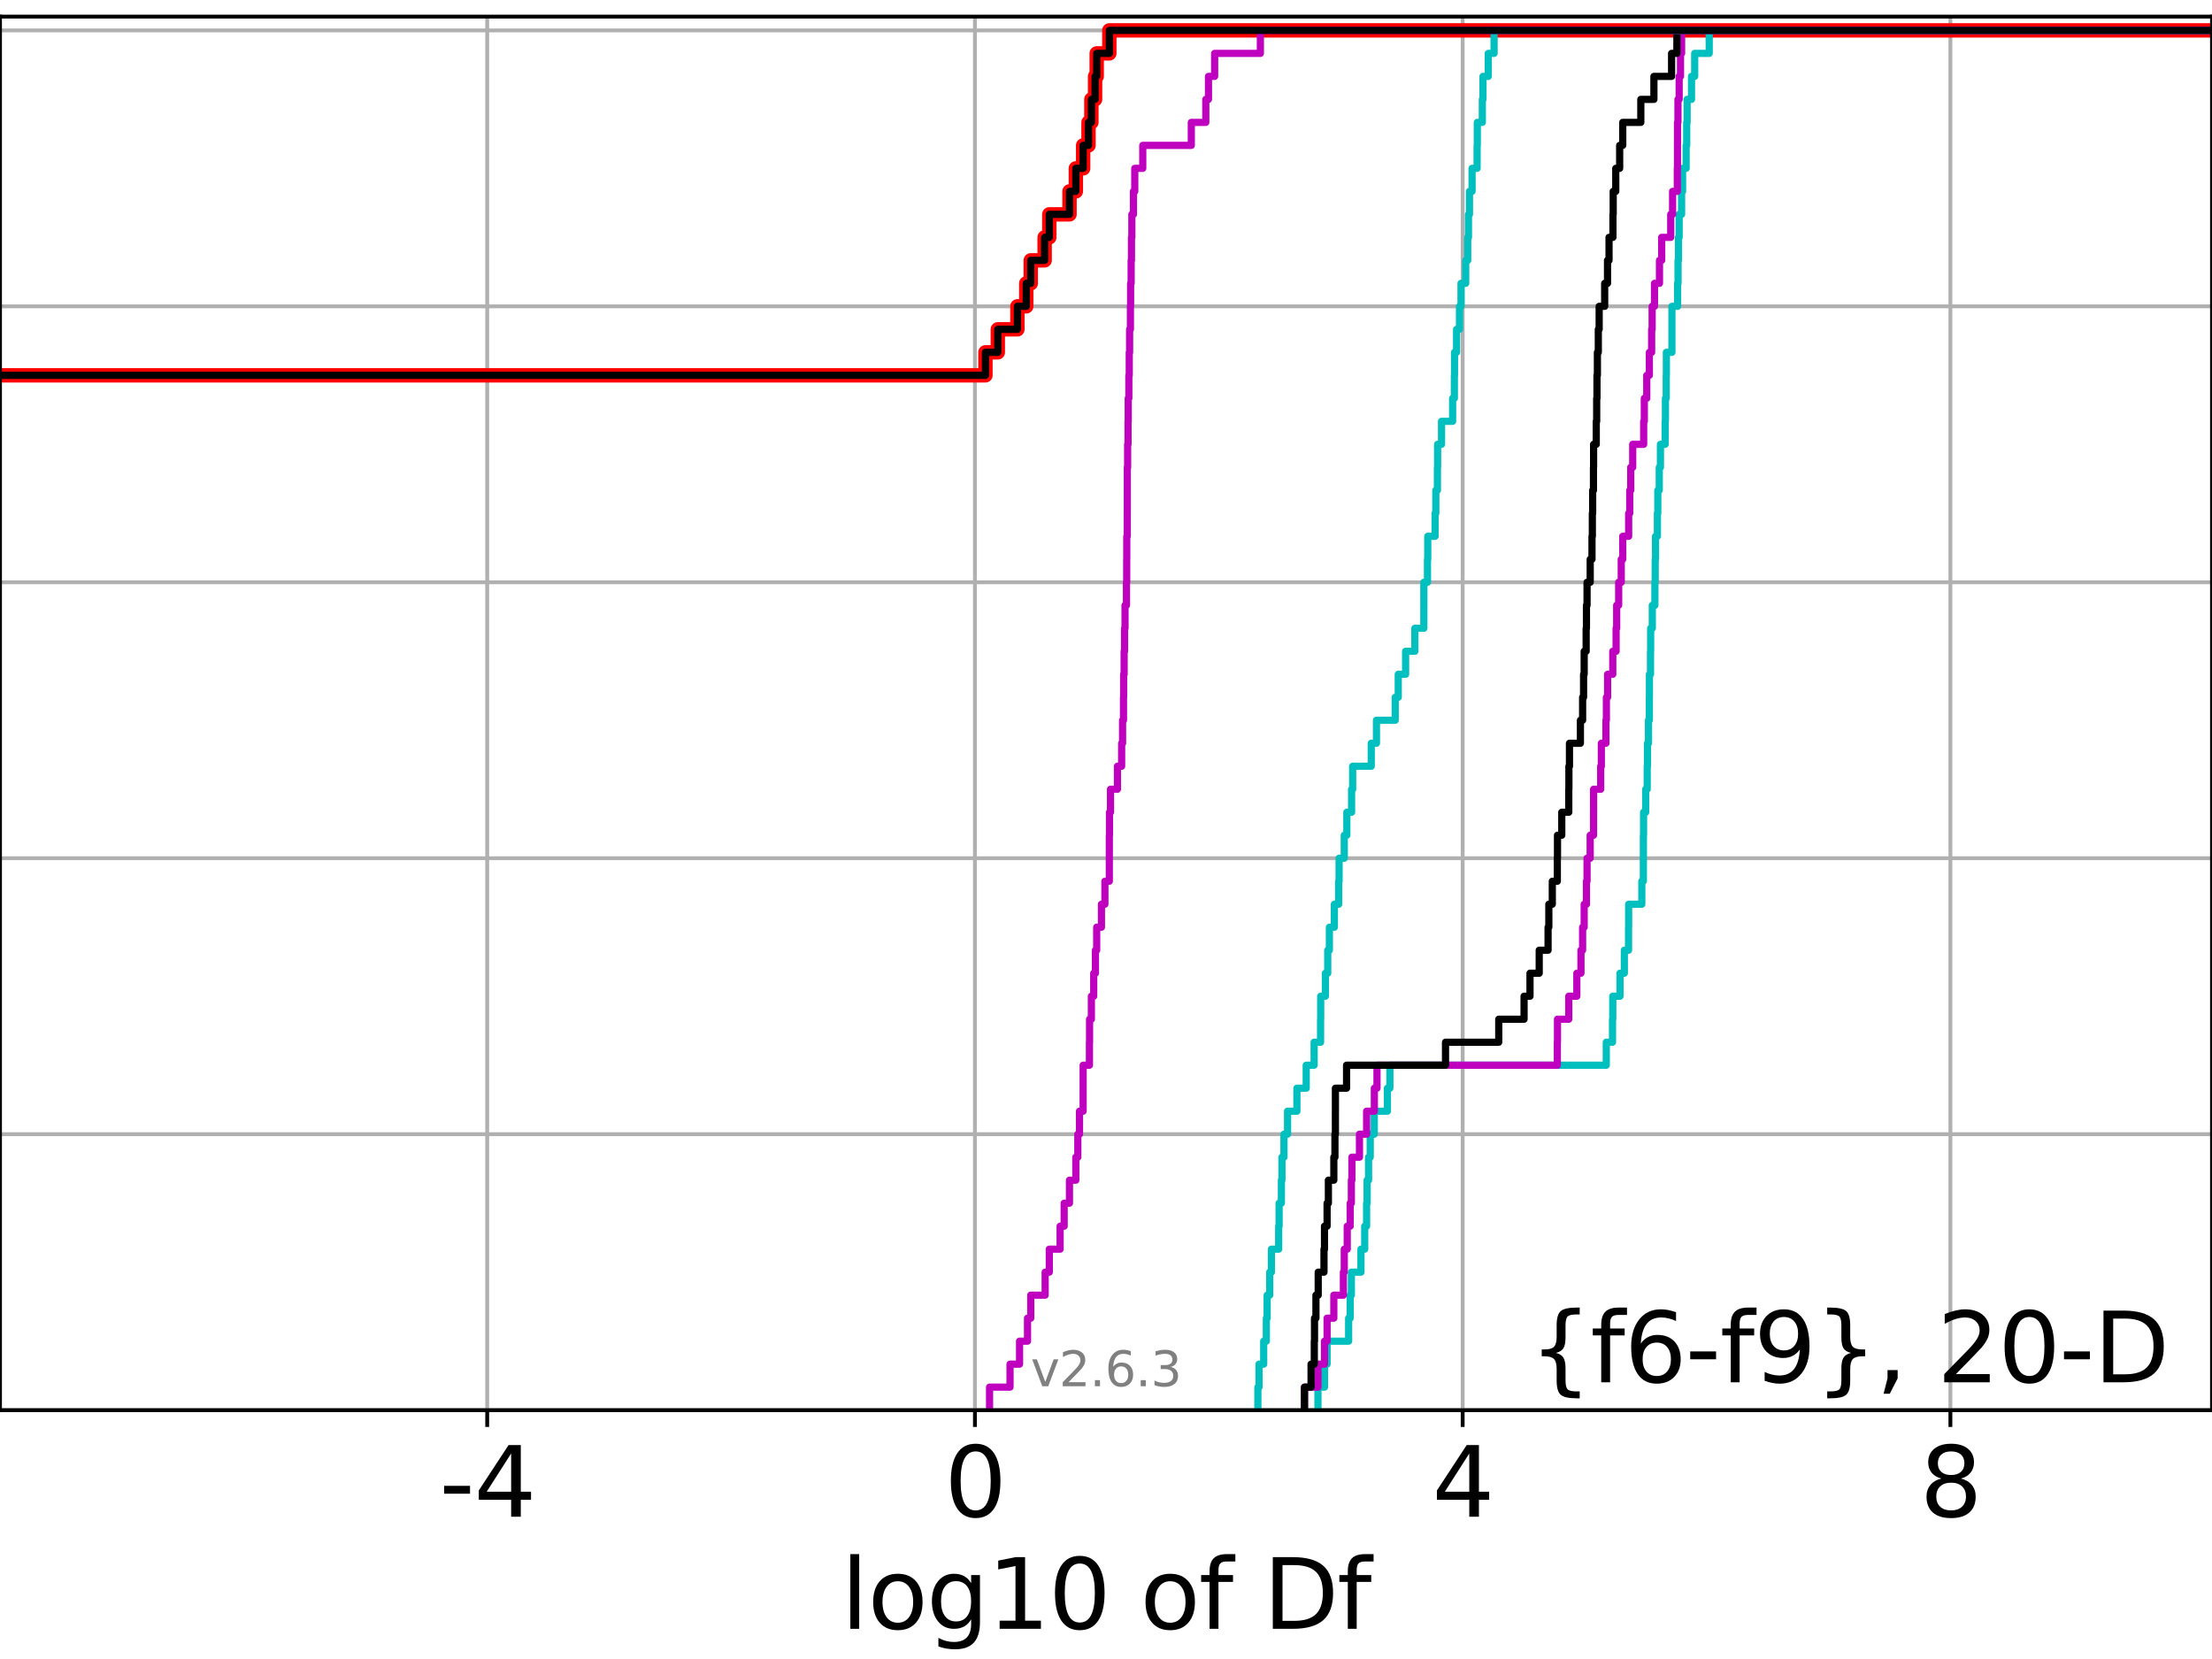 <?xml version="1.0" encoding="utf-8" standalone="no"?>
<!DOCTYPE svg PUBLIC "-//W3C//DTD SVG 1.1//EN"
  "http://www.w3.org/Graphics/SVG/1.1/DTD/svg11.dtd">
<svg xmlns:xlink="http://www.w3.org/1999/xlink" width="460.8pt" height="345.6pt" viewBox="0 0 460.8 345.6" xmlns="http://www.w3.org/2000/svg" version="1.1">
 <defs>
  <style type="text/css">*{stroke-linejoin: round; stroke-linecap: butt}</style>
 </defs>
 <g id="figure_1">
  <g id="patch_1">
   <path d="M 0 345.6 
L 460.8 345.6 
L 460.8 0 
L 0 0 
z
" style="fill: #ffffff"/>
  </g>
  <g id="axes_1">
   <g id="patch_2">
    <path d="M 0 293.76 
L 460.8 293.76 
L 460.8 3.456 
L 0 3.456 
z
" style="fill: #ffffff"/>
   </g>
   <g id="matplotlib.axis_1">
    <g id="xtick_1">
     <g id="line2d_1">
      <path d="M 101.493 293.76 
L 101.493 3.456 
" clip-path="url(#pfd7a4a1e6a)" style="fill: none; stroke: #b0b0b0; stroke-width: 0.8; stroke-linecap: square"/>
     </g>
     <g id="line2d_2">
      <defs>
       <path id="m2c6180c957" d="M 0 0 
L 0 3.5 
" style="stroke: #000000; stroke-width: 0.8"/>
      </defs>
      <g>
       <use xlink:href="#m2c6180c957" x="101.493" y="293.76" style="stroke: #000000; stroke-width: 0.8"/>
      </g>
     </g>
     <g id="text_1">
      <!-- -4 -->
      <g transform="translate(91.523 315.957) scale(0.2 -0.2)">
       <defs>
        <path id="DejaVuSans-2d" d="M 313 2009 
L 1997 2009 
L 1997 1497 
L 313 1497 
L 313 2009 
z
" transform="scale(0.016)"/>
        <path id="DejaVuSans-34" d="M 2419 4116 
L 825 1625 
L 2419 1625 
L 2419 4116 
z
M 2253 4666 
L 3047 4666 
L 3047 1625 
L 3713 1625 
L 3713 1100 
L 3047 1100 
L 3047 0 
L 2419 0 
L 2419 1100 
L 313 1100 
L 313 1709 
L 2253 4666 
z
" transform="scale(0.016)"/>
       </defs>
       <use xlink:href="#DejaVuSans-2d"/>
       <use xlink:href="#DejaVuSans-34" x="36.084"/>
      </g>
     </g>
    </g>
    <g id="xtick_2">
     <g id="line2d_3">
      <path d="M 203.096 293.76 
L 203.096 3.456 
" clip-path="url(#pfd7a4a1e6a)" style="fill: none; stroke: #b0b0b0; stroke-width: 0.8; stroke-linecap: square"/>
     </g>
     <g id="line2d_4">
      <g>
       <use xlink:href="#m2c6180c957" x="203.096" y="293.76" style="stroke: #000000; stroke-width: 0.8"/>
      </g>
     </g>
     <g id="text_2">
      <!-- 0 -->
      <g transform="translate(196.734 315.957) scale(0.2 -0.2)">
       <defs>
        <path id="DejaVuSans-30" d="M 2034 4250 
Q 1547 4250 1301 3770 
Q 1056 3291 1056 2328 
Q 1056 1369 1301 889 
Q 1547 409 2034 409 
Q 2525 409 2770 889 
Q 3016 1369 3016 2328 
Q 3016 3291 2770 3770 
Q 2525 4250 2034 4250 
z
M 2034 4750 
Q 2819 4750 3233 4129 
Q 3647 3509 3647 2328 
Q 3647 1150 3233 529 
Q 2819 -91 2034 -91 
Q 1250 -91 836 529 
Q 422 1150 422 2328 
Q 422 3509 836 4129 
Q 1250 4750 2034 4750 
z
" transform="scale(0.016)"/>
       </defs>
       <use xlink:href="#DejaVuSans-30"/>
      </g>
     </g>
    </g>
    <g id="xtick_3">
     <g id="line2d_5">
      <path d="M 304.7 293.76 
L 304.7 3.456 
" clip-path="url(#pfd7a4a1e6a)" style="fill: none; stroke: #b0b0b0; stroke-width: 0.8; stroke-linecap: square"/>
     </g>
     <g id="line2d_6">
      <g>
       <use xlink:href="#m2c6180c957" x="304.7" y="293.76" style="stroke: #000000; stroke-width: 0.8"/>
      </g>
     </g>
     <g id="text_3">
      <!-- 4 -->
      <g transform="translate(298.337 315.957) scale(0.2 -0.2)">
       <use xlink:href="#DejaVuSans-34"/>
      </g>
     </g>
    </g>
    <g id="xtick_4">
     <g id="line2d_7">
      <path d="M 406.303 293.76 
L 406.303 3.456 
" clip-path="url(#pfd7a4a1e6a)" style="fill: none; stroke: #b0b0b0; stroke-width: 0.8; stroke-linecap: square"/>
     </g>
     <g id="line2d_8">
      <g>
       <use xlink:href="#m2c6180c957" x="406.303" y="293.76" style="stroke: #000000; stroke-width: 0.8"/>
      </g>
     </g>
     <g id="text_4">
      <!-- 8 -->
      <g transform="translate(399.94 315.957) scale(0.2 -0.2)">
       <defs>
        <path id="DejaVuSans-38" d="M 2034 2216 
Q 1584 2216 1326 1975 
Q 1069 1734 1069 1313 
Q 1069 891 1326 650 
Q 1584 409 2034 409 
Q 2484 409 2743 651 
Q 3003 894 3003 1313 
Q 3003 1734 2745 1975 
Q 2488 2216 2034 2216 
z
M 1403 2484 
Q 997 2584 770 2862 
Q 544 3141 544 3541 
Q 544 4100 942 4425 
Q 1341 4750 2034 4750 
Q 2731 4750 3128 4425 
Q 3525 4100 3525 3541 
Q 3525 3141 3298 2862 
Q 3072 2584 2669 2484 
Q 3125 2378 3379 2068 
Q 3634 1759 3634 1313 
Q 3634 634 3220 271 
Q 2806 -91 2034 -91 
Q 1263 -91 848 271 
Q 434 634 434 1313 
Q 434 1759 690 2068 
Q 947 2378 1403 2484 
z
M 1172 3481 
Q 1172 3119 1398 2916 
Q 1625 2713 2034 2713 
Q 2441 2713 2670 2916 
Q 2900 3119 2900 3481 
Q 2900 3844 2670 4047 
Q 2441 4250 2034 4250 
Q 1625 4250 1398 4047 
Q 1172 3844 1172 3481 
z
" transform="scale(0.016)"/>
       </defs>
       <use xlink:href="#DejaVuSans-38"/>
      </g>
     </g>
    </g>
    <g id="text_5">
     <!-- log10 of Df -->
     <g transform="translate(175.214 339.313) scale(0.2 -0.2)">
      <defs>
       <path id="DejaVuSans-6c" d="M 603 4863 
L 1178 4863 
L 1178 0 
L 603 0 
L 603 4863 
z
" transform="scale(0.016)"/>
       <path id="DejaVuSans-6f" d="M 1959 3097 
Q 1497 3097 1228 2736 
Q 959 2375 959 1747 
Q 959 1119 1226 758 
Q 1494 397 1959 397 
Q 2419 397 2687 759 
Q 2956 1122 2956 1747 
Q 2956 2369 2687 2733 
Q 2419 3097 1959 3097 
z
M 1959 3584 
Q 2709 3584 3137 3096 
Q 3566 2609 3566 1747 
Q 3566 888 3137 398 
Q 2709 -91 1959 -91 
Q 1206 -91 779 398 
Q 353 888 353 1747 
Q 353 2609 779 3096 
Q 1206 3584 1959 3584 
z
" transform="scale(0.016)"/>
       <path id="DejaVuSans-67" d="M 2906 1791 
Q 2906 2416 2648 2759 
Q 2391 3103 1925 3103 
Q 1463 3103 1205 2759 
Q 947 2416 947 1791 
Q 947 1169 1205 825 
Q 1463 481 1925 481 
Q 2391 481 2648 825 
Q 2906 1169 2906 1791 
z
M 3481 434 
Q 3481 -459 3084 -895 
Q 2688 -1331 1869 -1331 
Q 1566 -1331 1297 -1286 
Q 1028 -1241 775 -1147 
L 775 -588 
Q 1028 -725 1275 -790 
Q 1522 -856 1778 -856 
Q 2344 -856 2625 -561 
Q 2906 -266 2906 331 
L 2906 616 
Q 2728 306 2450 153 
Q 2172 0 1784 0 
Q 1141 0 747 490 
Q 353 981 353 1791 
Q 353 2603 747 3093 
Q 1141 3584 1784 3584 
Q 2172 3584 2450 3431 
Q 2728 3278 2906 2969 
L 2906 3500 
L 3481 3500 
L 3481 434 
z
" transform="scale(0.016)"/>
       <path id="DejaVuSans-31" d="M 794 531 
L 1825 531 
L 1825 4091 
L 703 3866 
L 703 4441 
L 1819 4666 
L 2450 4666 
L 2450 531 
L 3481 531 
L 3481 0 
L 794 0 
L 794 531 
z
" transform="scale(0.016)"/>
       <path id="DejaVuSans-20" transform="scale(0.016)"/>
       <path id="DejaVuSans-66" d="M 2375 4863 
L 2375 4384 
L 1825 4384 
Q 1516 4384 1395 4259 
Q 1275 4134 1275 3809 
L 1275 3500 
L 2222 3500 
L 2222 3053 
L 1275 3053 
L 1275 0 
L 697 0 
L 697 3053 
L 147 3053 
L 147 3500 
L 697 3500 
L 697 3744 
Q 697 4328 969 4595 
Q 1241 4863 1831 4863 
L 2375 4863 
z
" transform="scale(0.016)"/>
       <path id="DejaVuSans-44" d="M 1259 4147 
L 1259 519 
L 2022 519 
Q 2988 519 3436 956 
Q 3884 1394 3884 2338 
Q 3884 3275 3436 3711 
Q 2988 4147 2022 4147 
L 1259 4147 
z
M 628 4666 
L 1925 4666 
Q 3281 4666 3915 4102 
Q 4550 3538 4550 2338 
Q 4550 1131 3912 565 
Q 3275 0 1925 0 
L 628 0 
L 628 4666 
z
" transform="scale(0.016)"/>
      </defs>
      <use xlink:href="#DejaVuSans-6c"/>
      <use xlink:href="#DejaVuSans-6f" x="27.783"/>
      <use xlink:href="#DejaVuSans-67" x="88.965"/>
      <use xlink:href="#DejaVuSans-31" x="152.441"/>
      <use xlink:href="#DejaVuSans-30" x="216.064"/>
      <use xlink:href="#DejaVuSans-20" x="279.688"/>
      <use xlink:href="#DejaVuSans-6f" x="311.475"/>
      <use xlink:href="#DejaVuSans-66" x="372.656"/>
      <use xlink:href="#DejaVuSans-20" x="407.861"/>
      <use xlink:href="#DejaVuSans-44" x="439.648"/>
      <use xlink:href="#DejaVuSans-66" x="516.65"/>
     </g>
    </g>
   </g>
   <g id="matplotlib.axis_2">
    <g id="ytick_1">
     <g id="line2d_9">
      <path d="M 0 293.76 
L 460.8 293.76 
" clip-path="url(#pfd7a4a1e6a)" style="fill: none; stroke: #b0b0b0; stroke-width: 0.8; stroke-linecap: square"/>
     </g>
     <g id="line2d_10">
      <defs>
       <path id="mdf40383900" d="M 0 0 
L -3.5 0 
" style="stroke: #000000; stroke-width: 0.8"/>
      </defs>
      <g>
       <use xlink:href="#mdf40383900" x="0" y="293.76" style="stroke: #000000; stroke-width: 0.8"/>
      </g>
     </g>
    </g>
    <g id="ytick_2">
     <g id="line2d_11">
      <path d="M 0 236.274 
L 460.8 236.274 
" clip-path="url(#pfd7a4a1e6a)" style="fill: none; stroke: #b0b0b0; stroke-width: 0.8; stroke-linecap: square"/>
     </g>
     <g id="line2d_12">
      <g>
       <use xlink:href="#mdf40383900" x="0" y="236.274" style="stroke: #000000; stroke-width: 0.8"/>
      </g>
     </g>
    </g>
    <g id="ytick_3">
     <g id="line2d_13">
      <path d="M 0 178.788 
L 460.8 178.788 
" clip-path="url(#pfd7a4a1e6a)" style="fill: none; stroke: #b0b0b0; stroke-width: 0.8; stroke-linecap: square"/>
     </g>
     <g id="line2d_14">
      <g>
       <use xlink:href="#mdf40383900" x="0" y="178.788" style="stroke: #000000; stroke-width: 0.8"/>
      </g>
     </g>
    </g>
    <g id="ytick_4">
     <g id="line2d_15">
      <path d="M 0 121.302 
L 460.8 121.302 
" clip-path="url(#pfd7a4a1e6a)" style="fill: none; stroke: #b0b0b0; stroke-width: 0.8; stroke-linecap: square"/>
     </g>
     <g id="line2d_16">
      <g>
       <use xlink:href="#mdf40383900" x="0" y="121.302" style="stroke: #000000; stroke-width: 0.8"/>
      </g>
     </g>
    </g>
    <g id="ytick_5">
     <g id="line2d_17">
      <path d="M 0 63.816 
L 460.8 63.816 
" clip-path="url(#pfd7a4a1e6a)" style="fill: none; stroke: #b0b0b0; stroke-width: 0.8; stroke-linecap: square"/>
     </g>
     <g id="line2d_18">
      <g>
       <use xlink:href="#mdf40383900" x="0" y="63.816" style="stroke: #000000; stroke-width: 0.8"/>
      </g>
     </g>
    </g>
    <g id="ytick_6">
     <g id="line2d_19">
      <path d="M 0 6.33 
L 460.8 6.33 
" clip-path="url(#pfd7a4a1e6a)" style="fill: none; stroke: #b0b0b0; stroke-width: 0.8; stroke-linecap: square"/>
     </g>
     <g id="line2d_20">
      <g>
       <use xlink:href="#mdf40383900" x="0" y="6.33" style="stroke: #000000; stroke-width: 0.8"/>
      </g>
     </g>
    </g>
   </g>
   <g id="line2d_21">
    <path d="M -1 78.188 
L 205.285 78.188 
L 205.285 73.397 
L 207.86 73.397 
L 207.86 68.607 
L 211.941 68.607 
L 211.941 63.816 
L 213.787 63.816 
L 213.787 59.026 
L 214.726 59.026 
L 214.726 54.235 
L 217.618 54.235 
L 217.618 49.445 
L 218.587 49.445 
L 218.587 44.654 
L 222.799 44.654 
L 222.799 39.864 
L 224.116 39.864 
L 224.116 35.073 
L 225.641 35.073 
L 225.641 30.283 
L 226.76 30.283 
L 226.76 25.492 
L 227.353 25.492 
L 227.353 20.702 
L 228.123 20.702 
L 228.123 15.911 
L 228.462 15.911 
L 228.462 11.121 
L 231.093 11.121 
L 231.093 6.33 
L 231.093 6.33 
L 231.093 6.33 
L 460.8 6.33 
" clip-path="url(#pfd7a4a1e6a)" style="fill: none; stroke: #ff0000; stroke-width: 3; stroke-linecap: square"/>
   </g>
   <g id="line2d_22">
    <path d="M 274.554 293.76 
L 274.554 288.97 
L 275.917 288.97 
L 275.917 284.179 
L 276.457 284.179 
L 276.457 279.389 
L 280.946 279.389 
L 280.946 274.598 
L 281.269 274.598 
L 281.269 269.808 
L 281.512 269.808 
L 281.512 265.017 
L 283.513 265.017 
L 283.513 260.227 
L 284.295 260.227 
L 284.295 255.436 
L 284.689 255.436 
L 284.689 250.646 
L 284.793 250.646 
L 284.793 245.855 
L 285.097 245.855 
L 285.097 241.065 
L 285.442 241.065 
L 285.442 236.274 
L 286.28 236.274 
L 286.28 231.484 
L 289.021 231.484 
L 289.021 226.693 
L 289.538 226.693 
L 289.538 221.903 
L 334.617 221.903 
L 334.617 217.112 
L 335.916 217.112 
L 335.916 212.322 
L 335.973 212.322 
L 335.973 207.531 
L 337.477 207.531 
L 337.477 202.741 
L 338.383 202.741 
L 338.383 197.95 
L 339.257 197.95 
L 339.257 193.16 
L 339.277 193.16 
L 339.277 188.369 
L 342.022 188.369 
L 342.022 183.579 
L 342.34 183.579 
L 342.34 178.788 
L 342.348 178.788 
L 342.348 173.998 
L 342.384 173.998 
L 342.384 169.207 
L 342.83 169.207 
L 342.83 164.417 
L 343.142 164.417 
L 343.142 159.626 
L 343.201 159.626 
L 343.201 154.836 
L 343.407 154.836 
L 343.407 150.045 
L 343.591 150.045 
L 343.591 145.255 
L 343.606 145.255 
L 343.606 140.464 
L 343.83 140.464 
L 343.83 135.674 
L 343.863 135.674 
L 343.863 130.883 
L 344.206 130.883 
L 344.206 126.093 
L 344.746 126.093 
L 344.746 121.302 
L 344.809 121.302 
L 344.809 116.512 
L 344.872 116.512 
L 344.872 111.721 
L 345.263 111.721 
L 345.263 106.931 
L 345.351 106.931 
L 345.351 102.14 
L 345.656 102.14 
L 345.656 97.35 
L 345.899 97.35 
L 345.899 92.559 
L 346.882 92.559 
L 346.882 87.769 
L 346.937 87.769 
L 346.937 82.978 
L 347.107 82.978 
L 347.107 78.188 
L 347.135 78.188 
L 347.135 73.397 
L 348.294 73.397 
L 348.294 68.607 
L 348.295 68.607 
L 348.295 63.816 
L 349.475 63.816 
L 349.475 59.026 
L 349.568 59.026 
L 349.568 54.235 
L 349.656 54.235 
L 349.656 49.445 
L 349.799 49.445 
L 349.799 44.654 
L 350.308 44.654 
L 350.308 39.864 
L 350.513 39.864 
L 350.513 35.073 
L 351.254 35.073 
L 351.254 30.283 
L 351.373 30.283 
L 351.373 25.492 
L 351.458 25.492 
L 351.458 20.702 
L 352.373 20.702 
L 352.373 15.911 
L 353.034 15.911 
L 353.034 11.121 
L 356.062 11.121 
L 356.062 6.33 
L 356.062 6.33 
L 356.062 6.33 
L 460.8 6.33 
" clip-path="url(#pfd7a4a1e6a)" style="fill: none; stroke: #00bfbf; stroke-width: 1.5; stroke-linecap: square"/>
   </g>
   <g id="line2d_23">
    <path d="M 271.746 293.76 
L 271.746 288.97 
L 274.554 288.97 
L 274.554 284.179 
L 275.917 284.179 
L 275.917 279.389 
L 276.457 279.389 
L 276.457 274.598 
L 277.862 274.598 
L 277.862 269.808 
L 279.853 269.808 
L 279.853 265.017 
L 280.035 265.017 
L 280.035 260.227 
L 280.653 260.227 
L 280.653 255.436 
L 281.269 255.436 
L 281.269 250.646 
L 281.512 250.646 
L 281.512 245.855 
L 281.627 245.855 
L 281.627 241.065 
L 283.202 241.065 
L 283.202 236.274 
L 284.691 236.274 
L 284.691 231.484 
L 286.304 231.484 
L 286.304 226.693 
L 286.852 226.693 
L 286.852 221.903 
L 324.419 221.903 
L 324.419 217.112 
L 324.452 217.112 
L 324.452 212.322 
L 326.803 212.322 
L 326.803 207.531 
L 328.481 207.531 
L 328.481 202.741 
L 329.344 202.741 
L 329.344 197.95 
L 329.687 197.95 
L 329.687 193.16 
L 330.014 193.16 
L 330.014 188.369 
L 330.487 188.369 
L 330.487 183.579 
L 330.612 183.579 
L 330.612 178.788 
L 331.262 178.788 
L 331.262 173.998 
L 331.966 173.998 
L 331.966 169.207 
L 331.974 169.207 
L 331.974 164.417 
L 333.451 164.417 
L 333.451 159.626 
L 333.589 159.626 
L 333.589 154.836 
L 334.543 154.836 
L 334.543 150.045 
L 334.639 150.045 
L 334.639 145.255 
L 334.894 145.255 
L 334.894 140.464 
L 335.973 140.464 
L 335.973 135.674 
L 336.663 135.674 
L 336.663 130.883 
L 336.78 130.883 
L 336.78 126.093 
L 337.2 126.093 
L 337.2 121.302 
L 337.736 121.302 
L 337.736 116.512 
L 338.047 116.512 
L 338.047 111.721 
L 339.277 111.721 
L 339.277 106.931 
L 339.507 106.931 
L 339.507 102.14 
L 339.712 102.14 
L 339.712 97.35 
L 340.125 97.35 
L 340.125 92.559 
L 342.409 92.559 
L 342.409 87.769 
L 342.542 87.769 
L 342.542 82.978 
L 343.047 82.978 
L 343.047 78.188 
L 343.591 78.188 
L 343.591 73.397 
L 344.069 73.397 
L 344.069 68.607 
L 344.173 68.607 
L 344.173 63.816 
L 344.661 63.816 
L 344.661 59.026 
L 345.7 59.026 
L 345.7 54.235 
L 346.16 54.235 
L 346.16 49.445 
L 348.043 49.445 
L 348.043 44.654 
L 348.432 44.654 
L 348.432 39.864 
L 349.413 39.864 
L 349.413 35.073 
L 349.45 35.073 
L 349.45 30.283 
L 349.455 30.283 
L 349.455 25.492 
L 349.55 25.492 
L 349.55 20.702 
L 349.799 20.702 
L 349.799 15.911 
L 350.08 15.911 
L 350.08 11.121 
L 350.308 11.121 
L 350.308 6.33 
L 350.308 6.33 
L 350.308 6.33 
L 460.8 6.33 
" clip-path="url(#pfd7a4a1e6a)" style="fill: none; stroke: #bf00bf; stroke-width: 1.5; stroke-linecap: square"/>
   </g>
   <g id="line2d_24">
    <path d="M 271.746 293.76 
L 271.746 288.97 
L 273.12 288.97 
L 273.12 284.179 
L 273.794 284.179 
L 273.794 279.389 
L 273.837 279.389 
L 273.837 274.598 
L 274.135 274.598 
L 274.135 269.808 
L 274.607 269.808 
L 274.607 265.017 
L 275.811 265.017 
L 275.811 260.227 
L 275.917 260.227 
L 275.917 255.436 
L 276.457 255.436 
L 276.457 250.646 
L 276.727 250.646 
L 276.727 245.855 
L 277.862 245.855 
L 277.862 241.065 
L 278.092 241.065 
L 278.092 236.274 
L 278.187 236.274 
L 278.187 231.484 
L 278.19 231.484 
L 278.19 226.693 
L 280.514 226.693 
L 280.514 221.903 
L 301.128 221.903 
L 301.128 217.112 
L 312.217 217.112 
L 312.217 212.322 
L 317.491 212.322 
L 317.491 207.531 
L 318.726 207.531 
L 318.726 202.741 
L 320.646 202.741 
L 320.646 197.95 
L 322.491 197.95 
L 322.491 193.16 
L 322.651 193.16 
L 322.651 188.369 
L 323.374 188.369 
L 323.374 183.579 
L 324.419 183.579 
L 324.419 178.788 
L 324.452 178.788 
L 324.452 173.998 
L 325.345 173.998 
L 325.345 169.207 
L 326.803 169.207 
L 326.803 164.417 
L 326.83 164.417 
L 326.83 159.626 
L 326.949 159.626 
L 326.949 154.836 
L 329.229 154.836 
L 329.229 150.045 
L 329.687 150.045 
L 329.687 145.255 
L 329.888 145.255 
L 329.888 140.464 
L 330.014 140.464 
L 330.014 135.674 
L 330.426 135.674 
L 330.426 130.883 
L 330.487 130.883 
L 330.487 126.093 
L 330.612 126.093 
L 330.612 121.302 
L 331.268 121.302 
L 331.268 116.512 
L 331.642 116.512 
L 331.642 111.721 
L 331.715 111.721 
L 331.715 106.931 
L 331.78 106.931 
L 331.78 102.14 
L 331.949 102.14 
L 331.949 97.35 
L 331.974 97.35 
L 331.974 92.559 
L 332.529 92.559 
L 332.529 87.769 
L 332.618 87.769 
L 332.618 82.978 
L 332.679 82.978 
L 332.679 78.188 
L 332.766 78.188 
L 332.766 73.397 
L 332.958 73.397 
L 332.958 68.607 
L 333.135 68.607 
L 333.135 63.816 
L 334.282 63.816 
L 334.282 59.026 
L 334.874 59.026 
L 334.874 54.235 
L 335.19 54.235 
L 335.19 49.445 
L 336.005 49.445 
L 336.005 44.654 
L 336.059 44.654 
L 336.059 39.864 
L 336.592 39.864 
L 336.592 35.073 
L 337.406 35.073 
L 337.406 30.283 
L 338.047 30.283 
L 338.047 25.492 
L 341.813 25.492 
L 341.813 20.702 
L 344.541 20.702 
L 344.541 15.911 
L 348.222 15.911 
L 348.222 11.121 
L 349.326 11.121 
L 349.326 6.33 
L 349.326 6.33 
L 349.326 6.33 
L 460.8 6.33 
" clip-path="url(#pfd7a4a1e6a)" style="fill: none; stroke: #000000; stroke-width: 1.5; stroke-linecap: square"/>
   </g>
   <g id="line2d_25">
    <path d="M 262.04 293.76 
L 262.04 288.97 
L 262.278 288.97 
L 262.278 284.179 
L 263.25 284.179 
L 263.25 279.389 
L 263.802 279.389 
L 263.802 274.598 
L 263.969 274.598 
L 263.969 269.808 
L 264.504 269.808 
L 264.504 265.017 
L 264.858 265.017 
L 264.858 260.227 
L 266.37 260.227 
L 266.37 255.436 
L 266.462 255.436 
L 266.462 250.646 
L 266.938 250.646 
L 266.938 245.855 
L 267.056 245.855 
L 267.056 241.065 
L 267.473 241.065 
L 267.473 236.274 
L 268.221 236.274 
L 268.221 231.484 
L 270.17 231.484 
L 270.17 226.693 
L 272.108 226.693 
L 272.108 221.903 
L 273.757 221.903 
L 273.757 217.112 
L 275.1 217.112 
L 275.1 212.322 
L 275.125 212.322 
L 275.125 207.531 
L 276.103 207.531 
L 276.103 202.741 
L 276.59 202.741 
L 276.59 197.95 
L 276.937 197.95 
L 276.937 193.16 
L 277.97 193.16 
L 277.97 188.369 
L 278.868 188.369 
L 278.868 183.579 
L 278.957 183.579 
L 278.957 178.788 
L 280.032 178.788 
L 280.032 173.998 
L 280.571 173.998 
L 280.571 169.207 
L 281.563 169.207 
L 281.563 164.417 
L 281.782 164.417 
L 281.782 159.626 
L 285.657 159.626 
L 285.657 154.836 
L 286.742 154.836 
L 286.742 150.045 
L 290.649 150.045 
L 290.649 145.255 
L 291.28 145.255 
L 291.28 140.464 
L 292.815 140.464 
L 292.815 135.674 
L 294.736 135.674 
L 294.736 130.883 
L 296.612 130.883 
L 296.612 126.093 
L 296.615 126.093 
L 296.615 121.302 
L 297.366 121.302 
L 297.366 116.512 
L 297.427 116.512 
L 297.427 111.721 
L 298.956 111.721 
L 298.956 106.931 
L 299.111 106.931 
L 299.111 102.14 
L 299.44 102.14 
L 299.44 97.35 
L 299.479 97.35 
L 299.479 92.559 
L 300.3 92.559 
L 300.3 87.769 
L 302.607 87.769 
L 302.607 82.978 
L 302.972 82.978 
L 302.972 78.188 
L 303.004 78.188 
L 303.004 73.397 
L 303.431 73.397 
L 303.431 68.607 
L 304.037 68.607 
L 304.037 63.816 
L 304.359 63.816 
L 304.359 59.026 
L 305.337 59.026 
L 305.337 54.235 
L 305.755 54.235 
L 305.755 49.445 
L 305.908 49.445 
L 305.908 44.654 
L 306.115 44.654 
L 306.115 39.864 
L 306.659 39.864 
L 306.659 35.073 
L 307.706 35.073 
L 307.706 30.283 
L 307.749 30.283 
L 307.749 25.492 
L 308.798 25.492 
L 308.798 20.702 
L 308.934 20.702 
L 308.934 15.911 
L 310.036 15.911 
L 310.036 11.121 
L 311.247 11.121 
L 311.247 6.33 
L 311.247 6.33 
L 311.247 6.33 
L 460.8 6.33 
" clip-path="url(#pfd7a4a1e6a)" style="fill: none; stroke: #00bfbf; stroke-width: 1.5; stroke-linecap: square"/>
   </g>
   <g id="line2d_26">
    <path d="M 206.142 293.76 
L 206.142 288.97 
L 210.408 288.97 
L 210.408 284.179 
L 212.393 284.179 
L 212.393 279.389 
L 214.049 279.389 
L 214.049 274.598 
L 214.726 274.598 
L 214.726 269.808 
L 217.725 269.808 
L 217.725 265.017 
L 218.587 265.017 
L 218.587 260.227 
L 220.84 260.227 
L 220.84 255.436 
L 221.685 255.436 
L 221.685 250.646 
L 222.788 250.646 
L 222.788 245.855 
L 224.116 245.855 
L 224.116 241.065 
L 224.531 241.065 
L 224.531 236.274 
L 224.876 236.274 
L 224.876 231.484 
L 225.638 231.484 
L 225.638 226.693 
L 225.641 226.693 
L 225.641 221.903 
L 226.947 221.903 
L 226.947 217.112 
L 226.977 217.112 
L 226.977 212.322 
L 227.353 212.322 
L 227.353 207.531 
L 227.841 207.531 
L 227.841 202.741 
L 228.199 202.741 
L 228.199 197.95 
L 228.462 197.95 
L 228.462 193.16 
L 229.451 193.16 
L 229.451 188.369 
L 230.173 188.369 
L 230.173 183.579 
L 231.092 183.579 
L 231.092 178.788 
L 231.093 178.788 
L 231.093 173.998 
L 231.126 173.998 
L 231.126 169.207 
L 231.338 169.207 
L 231.338 164.417 
L 232.785 164.417 
L 232.785 159.626 
L 233.659 159.626 
L 233.659 154.836 
L 233.853 154.836 
L 233.853 150.045 
L 234.044 150.045 
L 234.044 145.255 
L 234.077 145.255 
L 234.077 140.464 
L 234.177 140.464 
L 234.177 135.674 
L 234.266 135.674 
L 234.266 130.883 
L 234.364 130.883 
L 234.364 126.093 
L 234.662 126.093 
L 234.662 121.302 
L 234.713 121.302 
L 234.713 116.512 
L 234.728 116.512 
L 234.728 111.721 
L 234.825 111.721 
L 234.825 106.931 
L 234.835 106.931 
L 234.835 102.14 
L 234.839 102.14 
L 234.839 97.35 
L 234.907 97.35 
L 234.907 92.559 
L 234.991 92.559 
L 234.991 87.769 
L 235.03 87.769 
L 235.03 82.978 
L 235.161 82.978 
L 235.161 78.188 
L 235.244 78.188 
L 235.244 73.397 
L 235.318 73.397 
L 235.318 68.607 
L 235.486 68.607 
L 235.486 63.816 
L 235.527 63.816 
L 235.527 59.026 
L 235.637 59.026 
L 235.637 54.235 
L 235.706 54.235 
L 235.706 49.445 
L 235.788 49.445 
L 235.788 44.654 
L 236.118 44.654 
L 236.118 39.864 
L 236.394 39.864 
L 236.394 35.073 
L 238.06 35.073 
L 238.06 30.283 
L 248.171 30.283 
L 248.171 25.492 
L 251.193 25.492 
L 251.193 20.702 
L 251.747 20.702 
L 251.747 15.911 
L 253.034 15.911 
L 253.034 11.121 
L 262.559 11.121 
L 262.559 6.33 
L 262.559 6.33 
L 262.559 6.33 
L 460.8 6.33 
" clip-path="url(#pfd7a4a1e6a)" style="fill: none; stroke: #bf00bf; stroke-width: 1.5; stroke-linecap: square"/>
   </g>
   <g id="line2d_27">
    <path d="M -1 78.188 
L 205.285 78.188 
L 205.285 73.397 
L 207.86 73.397 
L 207.86 68.607 
L 211.941 68.607 
L 211.941 63.816 
L 213.787 63.816 
L 213.787 59.026 
L 214.726 59.026 
L 214.726 54.235 
L 217.618 54.235 
L 217.618 49.445 
L 218.587 49.445 
L 218.587 44.654 
L 222.799 44.654 
L 222.799 39.864 
L 224.116 39.864 
L 224.116 35.073 
L 225.641 35.073 
L 225.641 30.283 
L 226.76 30.283 
L 226.76 25.492 
L 227.353 25.492 
L 227.353 20.702 
L 228.123 20.702 
L 228.123 15.911 
L 228.462 15.911 
L 228.462 11.121 
L 231.093 11.121 
L 231.093 6.33 
L 231.093 6.33 
L 231.093 6.33 
L 460.8 6.33 
" clip-path="url(#pfd7a4a1e6a)" style="fill: none; stroke: #000000; stroke-width: 1.5; stroke-linecap: square"/>
   </g>
   <g id="patch_3">
    <path d="M 0 293.76 
L 0 3.456 
" style="fill: none; stroke: #000000; stroke-width: 0.8; stroke-linejoin: miter; stroke-linecap: square"/>
   </g>
   <g id="patch_4">
    <path d="M 460.8 293.76 
L 460.8 3.456 
" style="fill: none; stroke: #000000; stroke-width: 0.8; stroke-linejoin: miter; stroke-linecap: square"/>
   </g>
   <g id="patch_5">
    <path d="M 0 293.76 
L 460.8 293.76 
" style="fill: none; stroke: #000000; stroke-width: 0.8; stroke-linejoin: miter; stroke-linecap: square"/>
   </g>
   <g id="patch_6">
    <path d="M 0 3.456 
L 460.8 3.456 
" style="fill: none; stroke: #000000; stroke-width: 0.8; stroke-linejoin: miter; stroke-linecap: square"/>
   </g>
   <g id="text_6">
    <!-- {f6-f9}, 20-D -->
    <g transform="translate(318.609 287.954) scale(0.2 -0.2)">
     <defs>
      <path id="DejaVuSans-7b" d="M 3272 -594 
L 3272 -1044 
L 3078 -1044 
Q 2300 -1044 2036 -812 
Q 1772 -581 1772 109 
L 1772 856 
Q 1772 1328 1603 1509 
Q 1434 1691 991 1691 
L 800 1691 
L 800 2138 
L 991 2138 
Q 1438 2138 1605 2317 
Q 1772 2497 1772 2963 
L 1772 3713 
Q 1772 4403 2036 4633 
Q 2300 4863 3078 4863 
L 3272 4863 
L 3272 4416 
L 3059 4416 
Q 2619 4416 2484 4278 
Q 2350 4141 2350 3700 
L 2350 2925 
Q 2350 2434 2208 2212 
Q 2066 1991 1722 1913 
Q 2069 1828 2209 1606 
Q 2350 1384 2350 897 
L 2350 122 
Q 2350 -319 2484 -456 
Q 2619 -594 3059 -594 
L 3272 -594 
z
" transform="scale(0.016)"/>
      <path id="DejaVuSans-36" d="M 2113 2584 
Q 1688 2584 1439 2293 
Q 1191 2003 1191 1497 
Q 1191 994 1439 701 
Q 1688 409 2113 409 
Q 2538 409 2786 701 
Q 3034 994 3034 1497 
Q 3034 2003 2786 2293 
Q 2538 2584 2113 2584 
z
M 3366 4563 
L 3366 3988 
Q 3128 4100 2886 4159 
Q 2644 4219 2406 4219 
Q 1781 4219 1451 3797 
Q 1122 3375 1075 2522 
Q 1259 2794 1537 2939 
Q 1816 3084 2150 3084 
Q 2853 3084 3261 2657 
Q 3669 2231 3669 1497 
Q 3669 778 3244 343 
Q 2819 -91 2113 -91 
Q 1303 -91 875 529 
Q 447 1150 447 2328 
Q 447 3434 972 4092 
Q 1497 4750 2381 4750 
Q 2619 4750 2861 4703 
Q 3103 4656 3366 4563 
z
" transform="scale(0.016)"/>
      <path id="DejaVuSans-39" d="M 703 97 
L 703 672 
Q 941 559 1184 500 
Q 1428 441 1663 441 
Q 2288 441 2617 861 
Q 2947 1281 2994 2138 
Q 2813 1869 2534 1725 
Q 2256 1581 1919 1581 
Q 1219 1581 811 2004 
Q 403 2428 403 3163 
Q 403 3881 828 4315 
Q 1253 4750 1959 4750 
Q 2769 4750 3195 4129 
Q 3622 3509 3622 2328 
Q 3622 1225 3098 567 
Q 2575 -91 1691 -91 
Q 1453 -91 1209 -44 
Q 966 3 703 97 
z
M 1959 2075 
Q 2384 2075 2632 2365 
Q 2881 2656 2881 3163 
Q 2881 3666 2632 3958 
Q 2384 4250 1959 4250 
Q 1534 4250 1286 3958 
Q 1038 3666 1038 3163 
Q 1038 2656 1286 2365 
Q 1534 2075 1959 2075 
z
" transform="scale(0.016)"/>
      <path id="DejaVuSans-7d" d="M 800 -594 
L 1019 -594 
Q 1456 -594 1589 -459 
Q 1722 -325 1722 122 
L 1722 897 
Q 1722 1384 1862 1606 
Q 2003 1828 2350 1913 
Q 2003 1991 1862 2212 
Q 1722 2434 1722 2925 
L 1722 3700 
Q 1722 4144 1589 4280 
Q 1456 4416 1019 4416 
L 800 4416 
L 800 4863 
L 997 4863 
Q 1775 4863 2036 4633 
Q 2297 4403 2297 3713 
L 2297 2963 
Q 2297 2497 2465 2317 
Q 2634 2138 3078 2138 
L 3272 2138 
L 3272 1691 
L 3078 1691 
Q 2634 1691 2465 1509 
Q 2297 1328 2297 856 
L 2297 109 
Q 2297 -581 2036 -812 
Q 1775 -1044 997 -1044 
L 800 -1044 
L 800 -594 
z
" transform="scale(0.016)"/>
      <path id="DejaVuSans-2c" d="M 750 794 
L 1409 794 
L 1409 256 
L 897 -744 
L 494 -744 
L 750 256 
L 750 794 
z
" transform="scale(0.016)"/>
      <path id="DejaVuSans-32" d="M 1228 531 
L 3431 531 
L 3431 0 
L 469 0 
L 469 531 
Q 828 903 1448 1529 
Q 2069 2156 2228 2338 
Q 2531 2678 2651 2914 
Q 2772 3150 2772 3378 
Q 2772 3750 2511 3984 
Q 2250 4219 1831 4219 
Q 1534 4219 1204 4116 
Q 875 4013 500 3803 
L 500 4441 
Q 881 4594 1212 4672 
Q 1544 4750 1819 4750 
Q 2544 4750 2975 4387 
Q 3406 4025 3406 3419 
Q 3406 3131 3298 2873 
Q 3191 2616 2906 2266 
Q 2828 2175 2409 1742 
Q 1991 1309 1228 531 
z
" transform="scale(0.016)"/>
     </defs>
     <use xlink:href="#DejaVuSans-7b"/>
     <use xlink:href="#DejaVuSans-66" x="63.623"/>
     <use xlink:href="#DejaVuSans-36" x="98.828"/>
     <use xlink:href="#DejaVuSans-2d" x="162.451"/>
     <use xlink:href="#DejaVuSans-66" x="198.535"/>
     <use xlink:href="#DejaVuSans-39" x="233.74"/>
     <use xlink:href="#DejaVuSans-7d" x="297.363"/>
     <use xlink:href="#DejaVuSans-2c" x="360.986"/>
     <use xlink:href="#DejaVuSans-20" x="392.773"/>
     <use xlink:href="#DejaVuSans-32" x="424.561"/>
     <use xlink:href="#DejaVuSans-30" x="488.184"/>
     <use xlink:href="#DejaVuSans-2d" x="551.807"/>
     <use xlink:href="#DejaVuSans-44" x="587.891"/>
    </g>
   </g>
   <g id="text_7">
    <!-- v2.6.3 -->
    <g style="fill: #808080" transform="translate(214.719 288.777) scale(0.1 -0.1)">
     <defs>
      <path id="DejaVuSans-76" d="M 191 3500 
L 800 3500 
L 1894 563 
L 2988 3500 
L 3597 3500 
L 2284 0 
L 1503 0 
L 191 3500 
z
" transform="scale(0.016)"/>
      <path id="DejaVuSans-2e" d="M 684 794 
L 1344 794 
L 1344 0 
L 684 0 
L 684 794 
z
" transform="scale(0.016)"/>
      <path id="DejaVuSans-33" d="M 2597 2516 
Q 3050 2419 3304 2112 
Q 3559 1806 3559 1356 
Q 3559 666 3084 287 
Q 2609 -91 1734 -91 
Q 1441 -91 1130 -33 
Q 819 25 488 141 
L 488 750 
Q 750 597 1062 519 
Q 1375 441 1716 441 
Q 2309 441 2620 675 
Q 2931 909 2931 1356 
Q 2931 1769 2642 2001 
Q 2353 2234 1838 2234 
L 1294 2234 
L 1294 2753 
L 1863 2753 
Q 2328 2753 2575 2939 
Q 2822 3125 2822 3475 
Q 2822 3834 2567 4026 
Q 2313 4219 1838 4219 
Q 1578 4219 1281 4162 
Q 984 4106 628 3988 
L 628 4550 
Q 988 4650 1302 4700 
Q 1616 4750 1894 4750 
Q 2613 4750 3031 4423 
Q 3450 4097 3450 3541 
Q 3450 3153 3228 2886 
Q 3006 2619 2597 2516 
z
" transform="scale(0.016)"/>
     </defs>
     <use xlink:href="#DejaVuSans-76"/>
     <use xlink:href="#DejaVuSans-32" x="59.18"/>
     <use xlink:href="#DejaVuSans-2e" x="122.803"/>
     <use xlink:href="#DejaVuSans-36" x="154.59"/>
     <use xlink:href="#DejaVuSans-2e" x="218.213"/>
     <use xlink:href="#DejaVuSans-33" x="250"/>
    </g>
   </g>
  </g>
 </g>
 <defs>
  <clipPath id="pfd7a4a1e6a">
   <rect x="0" y="3.456" width="460.8" height="290.304"/>
  </clipPath>
 </defs>
</svg>
